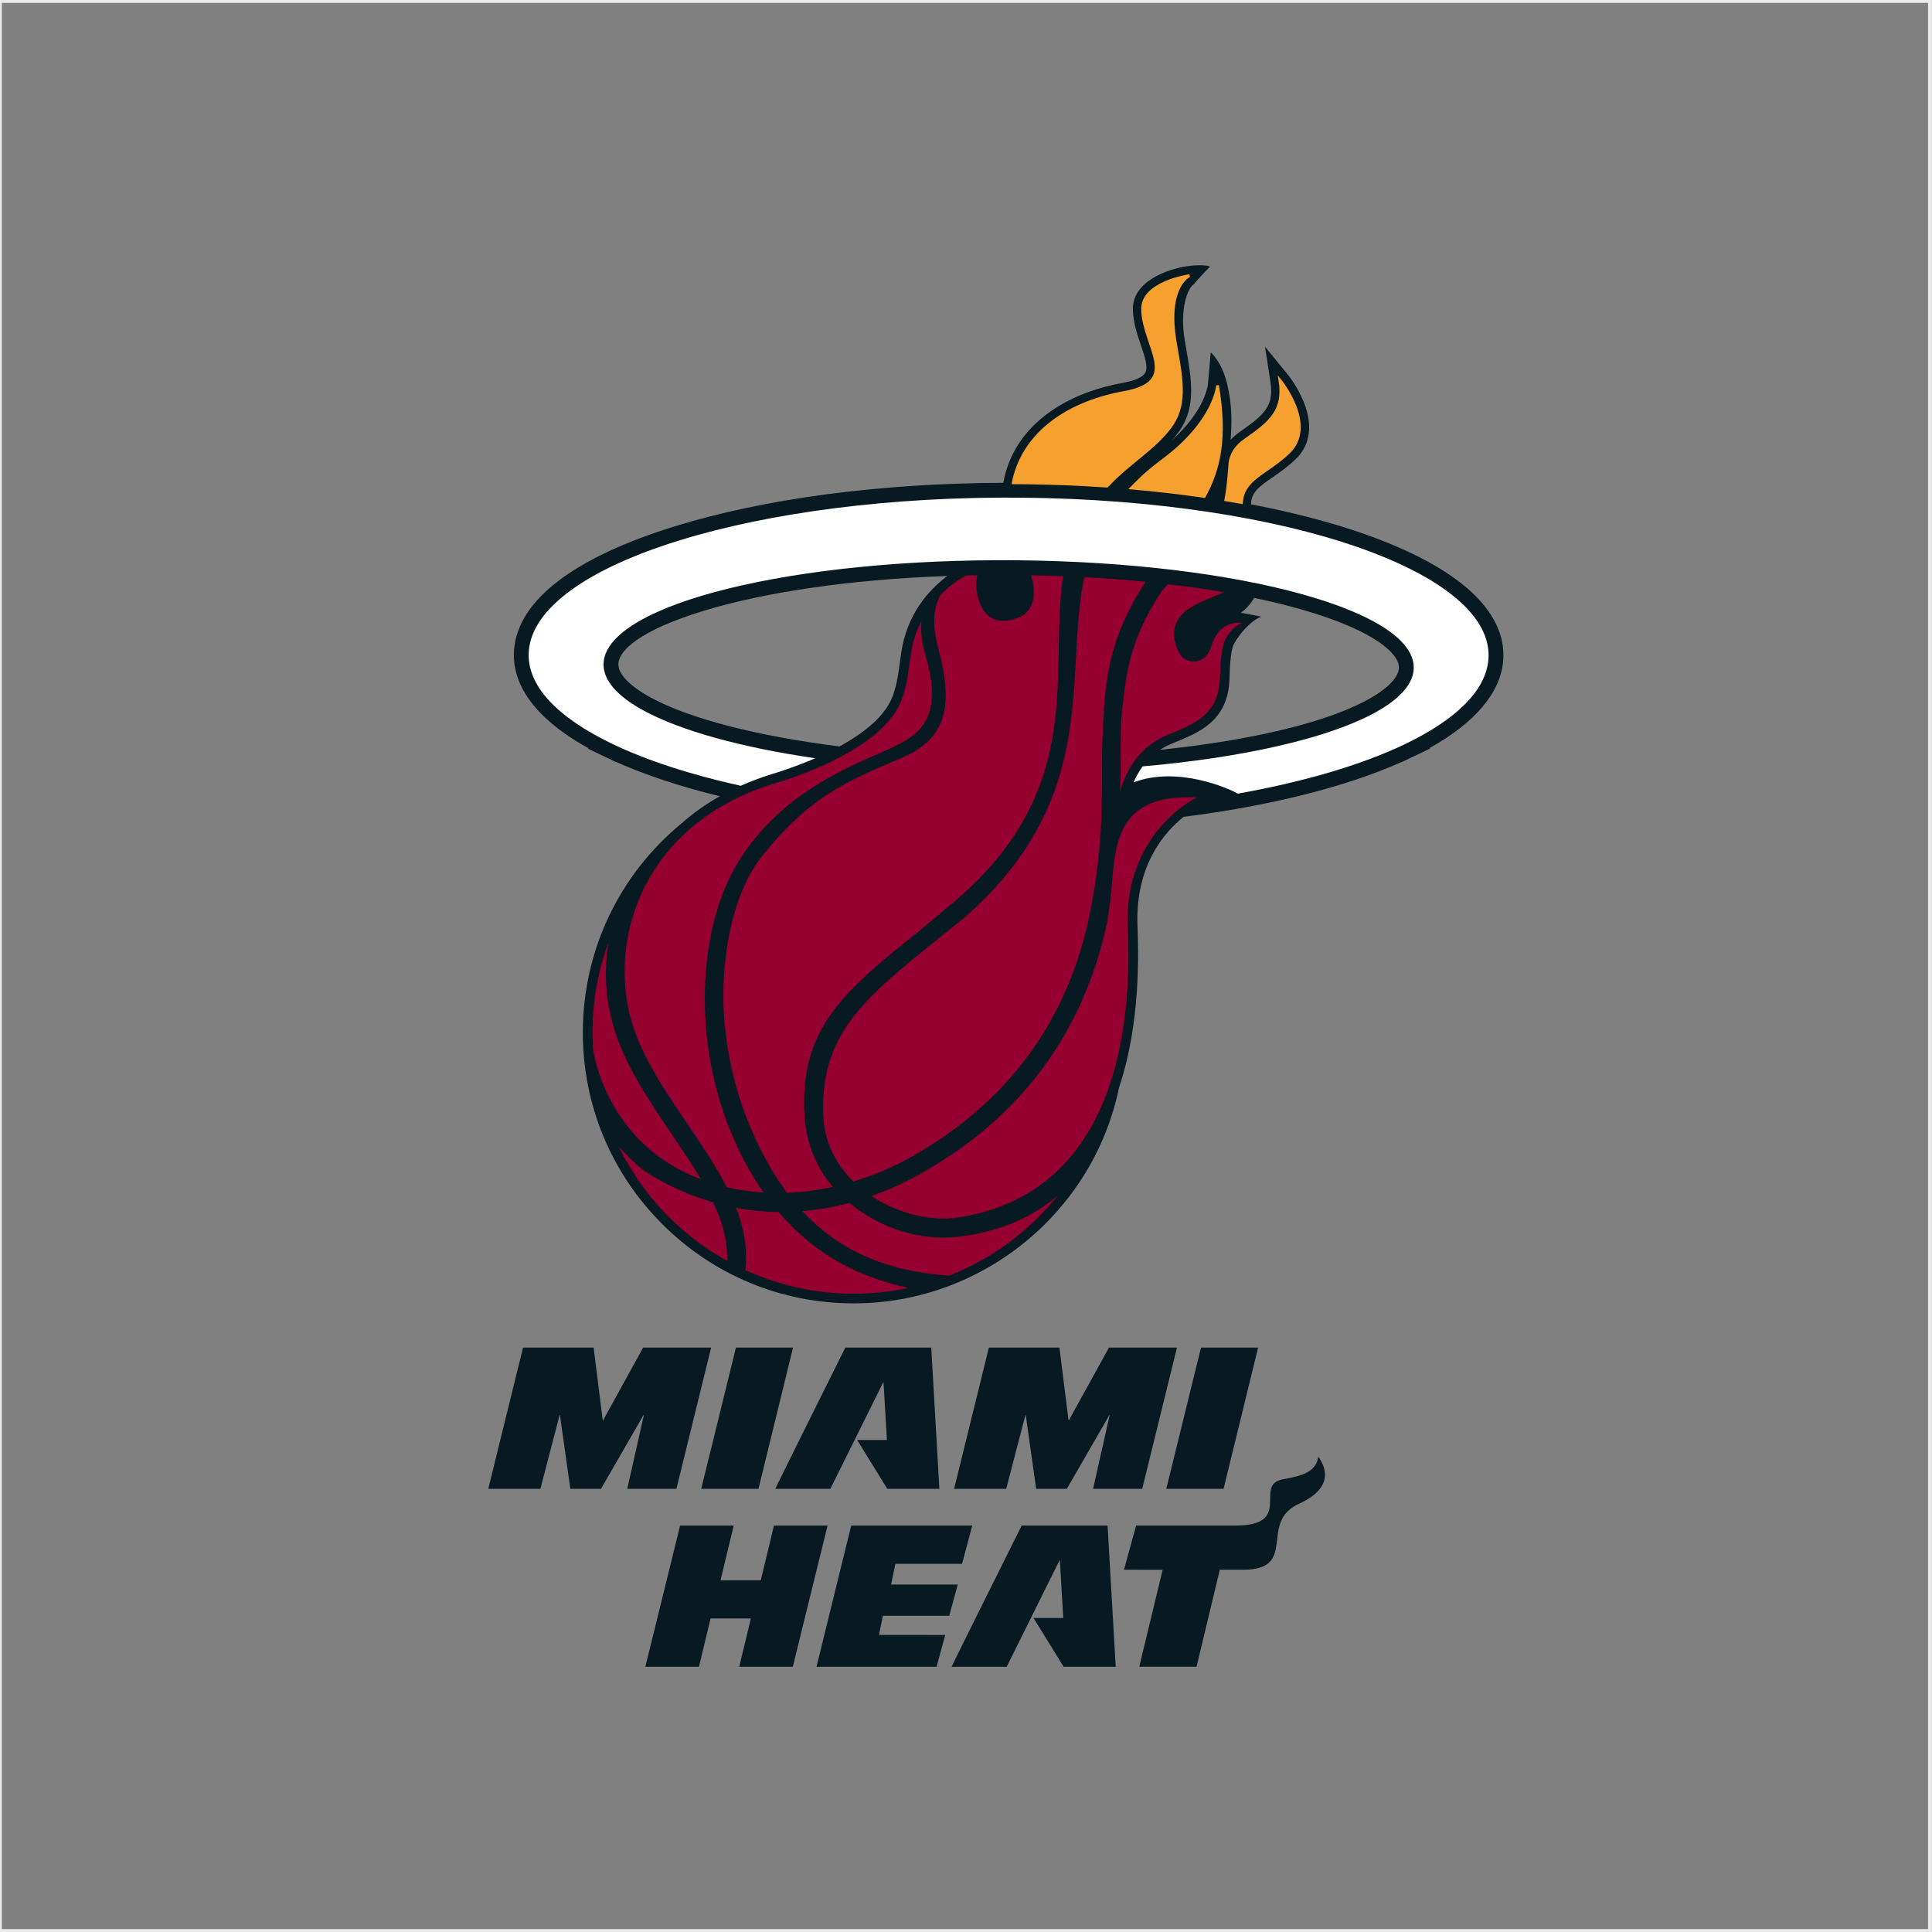 <?xml version="1.0" encoding="utf-8"?>
<!-- Generator: Adobe Illustrator 16.0.0, SVG Export Plug-In . SVG Version: 6.00 Build 0)  -->
<!DOCTYPE svg PUBLIC "-//W3C//DTD SVG 1.1//EN" "http://www.w3.org/Graphics/SVG/1.1/DTD/svg11.dtd">
<svg version="1.1" id="content" xmlns="http://www.w3.org/2000/svg" xmlns:xlink="http://www.w3.org/1999/xlink" x="0px" y="0px"
	 width="500px" height="500px" viewBox="0 0 500 500" enable-background="new 0 0 500 500" xml:space="preserve">
<rect x="0" y="0" width="500" height="500" fill="#808080" stroke="none"/>
<g id="bounds">
	<rect x="-0.027" y="0.25" fill="none" stroke="#EAEAEA" stroke-miterlimit="10" width="499.5" height="499.5"/>
</g>
<rect id="position" x="0.5" y="0.5" display="none" fill="none" stroke="#000000" width="499" height="499"/>
<g>
	<path fill="#071921" d="M382.949,155.373c-9.786-10.796-31.382-19.557-59.198-24.856c0.123-3.196,2.07-4.55,5.534-6.945
		c1.809-1.251,3.855-2.669,5.914-4.621c8.971-8.527-1.56-21.584-2.016-22.136l-5.796-7.07l1.388,9.042
		c0.956,6.195-1.319,8.391-8.053,13.087c-0.854,0.595-1.595,1.254-2.234,1.957c0.283-4.138,0.479-8.746-0.918-14.524
		c-1.398-5.779-4.235-8.117-4.235-8.117l-0.735,8.381c-0.002,0.051-0.649,6.549-9.328,14.402c0.748-0.838,1.443-1.708,2.071-2.619
		c4.25-6.187,3.019-13.224,1.597-21.373l-0.297-1.715c-1.459-8.497,0.813-13.794,2.271-14.666c1.427-1.735,4.251-4.618,4.251-4.618
		s-1.501-0.668-5.675-0.125c-5.426,0.749-14.545,3.995-14.303,11.421c0.108,3.265,1.156,6.363,2.09,9.096
		c0.99,2.929,1.933,5.697,1.094,7.124c-0.662,1.122-2.678,2.021-5.826,2.593c-12.775,2.329-22.568,8.307-27.574,16.843
		c-1.65,2.821-2.756,5.847-3.312,9.02c-31.707,0.095-61.729,4.05-85.006,11.25c-26.089,8.074-40.476,19.064-41.599,31.783
		c-0.594,6.691,2.428,16.341,19.18,25.626l-0.116,0.118l4.753,2.273c0.006,0.004,0.013,0.004,0.016,0.01l2.503,1.197l0.03-0.033
		c7.72,3.449,16.782,6.43,26.866,8.891c-3.596,2.027-6.902,4.355-9.876,7.004c-16.225,13.32-25.573,33.07-25.573,54.119
		c0,18.729,7.291,36.339,20.534,49.582c13.244,13.244,30.851,20.537,49.579,20.537c33.148,0,61.998-23.5,68.672-55.905
		c5.656-16.933,5.002-35.101,4.757-41.949c-0.565-15.565,7.076-24.18,11.938-28.062c22.146-2.803,41.751-7.653,56.349-14.159
		l0.024,0.026l2.354-1.119c0.009-0.004,0.014-0.006,0.021-0.01l5.05-2.408l-0.137-0.131c11.749-6.56,18.307-14.27,19.032-22.486
		C389.492,165.637,387.452,160.344,382.949,155.373z M233.194,169.214l-0.534,3.857c-0.345,2.374-0.766,4.801-1.683,7.197
		c-2.008,5.264-7.659,9.604-13.718,12.912c-20.978-2.644-38.51-7.062-48.752-12.604l-0.014-0.005
		c-5.602-3.035-8.681-6.278-8.448-8.903c0.79-8.946,33.023-20.758,85.126-22.603C240.337,152.69,234.607,159.027,233.194,169.214z
		 M360.2,168.979c1.991,2.196,1.862,3.612,1.819,4.077c-0.222,2.528-3.385,5.576-8.688,8.367l-0.016,0.006
		c-11.14,5.854-30.3,10.28-53.106,12.619c1.005-0.649,2.097-1.215,3.28-1.693l0.371-0.151c6.553-2.661,13.983-5.677,14.333-16.513
		c0.057-1.725,0.144-7.012,1.095-8.902c1.224-2.426,4.354-6.183,7.109-7.183c0.045-0.017-4.605-0.924-4.605-0.924
		c-0.246-0.023-0.481-0.034-0.722-0.039c1.561-1.134,2.678-2.483,3.489-3.907C343.083,158.589,355.542,163.839,360.2,168.979z"/>
	<polygon fill="#071921" points="196.293,385.306 205.237,348.758 190.46,348.758 181.474,385.306 	"/>
	<path fill="#071921" d="M228.655,357.746l0.875,14.921h-7.697l7.796,12.64h13.48l-2.102-36.549c0,0-22.332,0-22.237,0
		c0,0-18.218,36.549-18.121,36.549h14.249l13.676-27.561H228.655z"/>
	<polygon fill="#071921" points="194.323,418.862 191.312,431.354 205.18,431.354 214.172,394.817 200.302,394.817 196.892,408.969 
		186.475,408.983 189.881,394.817 176.009,394.817 167.02,431.354 180.886,431.354 183.896,418.87 	"/>
	<polygon fill="#071921" points="227.485,423.123 228.495,418.154 245.672,418.154 247.865,410.079 230.615,410.074 
		231.721,404.715 248.977,404.715 251.621,394.817 220.299,394.817 211.309,431.354 242.392,431.354 244.624,423.128 	"/>
	<polygon fill="#071921" points="316.657,385.306 325.6,348.758 310.82,348.758 301.833,385.306 	"/>
	<path fill="#071921" d="M341.177,376.979c1.963,2.728,4.12,8.062-5.021,12.205c-10.604,4.805,0.046,17.062-14.496,17.062h-5.975
		l-6.018,25.107h-14.826l6.049-25.101l-10.006-0.008l3.145-11.43h25.682c15.222,0,4.542-10.56,12.296-11.978
		C337.305,381.872,340.578,380.909,341.177,376.979z"/>
	<polygon fill="#071921" points="155.987,367.585 153.629,348.758 135.361,348.758 126.371,385.306 139.856,385.306 144.83,366.211 
		144.913,366.211 147.604,385.306 155.539,385.306 166.553,366.211 166.637,366.211 162.332,385.306 175.052,385.306 
		184.044,348.758 166.444,348.758 156.07,367.585 	"/>
	<polygon fill="#071921" points="276.54,367.585 274.18,348.758 255.916,348.758 246.925,385.306 260.408,385.306 265.382,366.211 
		265.465,366.211 268.158,385.306 276.096,385.306 287.109,366.211 287.189,366.211 282.887,385.306 295.604,385.306 
		304.598,348.758 286.997,348.758 276.619,367.585 	"/>
	<path fill="#071921" d="M274.295,403.807l0.872,14.921h-7.698l7.797,12.627h13.48l-2.104-36.537c0,0-22.332,0-22.234,0
		c0,0-18.223,36.537-18.127,36.537h14.254l13.676-27.548H274.295z"/>
	<path fill="#960030" d="M153.535,272.15c1.84,9.226,7.115,20.276,17.6,27.649c3.168,2.227,6.623,4.027,10.281,5.424
		c-2.268-3.867-4.902-7.76-7.589-11.722c-5.014-7.395-10.199-15.048-13.492-23.272c-3.401-8.504-4.332-17.404-2.848-26.356l0,0
		c-2.674,7.269-4.152,15.119-4.152,23.319C153.335,268.863,153.417,270.515,153.535,272.15L153.535,272.15z"/>
	<path fill="#960030" d="M164.832,268.427c3.101,7.746,8.137,15.174,13.008,22.358c3.764,5.552,7.441,10.981,10.239,16.472
		c3.085,0.719,6.273,1.183,9.528,1.379c-3.359-4.8-6.28-10.256-8.788-16.494c-9.735-24.19-8.325-54.086,3.746-71.391
		c6.228-8.927,13.683-14.992,23.286-20.227c8.263-4.508,13.425-5.855,18.674-8.988c5.714-3.408,8.767-9.102,5.01-21.875
		c-1.098-3.737-1.295-6.685-1.066-8.975c-1.305,2.524-2.322,5.459-2.795,8.872l0.03-0.032c-0.59,3.611-0.84,7.587-2.385,11.635
		c-5.048,13.227-29.502,20.57-32.729,21.546c-9.28,2.808-16.719,7.078-22.515,12.238
		C161.331,229.841,158.343,252.194,164.832,268.427z"/>
	<path fill="#960030" d="M266.855,148.885c0.246,0.819,0.445,1.625,0.555,2.416c0.64,4.624-0.766,8.354-6.434,9.268
		c-5.834,0.938-7.824-4.141-8.276-8.281c-0.046-1.438,0.058-2.585,0.181-3.421c-0.982,0.016-1.953,0.037-2.925,0.061
		c-1.869,1.071-4.304,2.731-6.648,5.118c-1.162,2.5-2.563,5.965-0.405,14.073c3.807,14.306,2.193,22.947-9.304,27.89
		c-14.642,6.301-24.004,9.998-36.562,25.795c-5.973,7.513-9.237,19.971-9.78,32.504c-0.519,12.16,1.982,25.156,6.268,35.81
		c2.865,7.12,6.212,13.315,10.156,18.58c3.919-0.147,7.893-0.658,11.861-1.528c-4.363-5.107-6.872-11.333-7.323-18.303
		c-1.496-23.206,10.998-32.965,30.234-48.382l8.601-7.22c34.331-29.162,24.317-58.818,28.09-84.143
		C272.43,149.015,269.669,148.937,266.855,148.885z"/>
	<path fill="#960030" d="M280.607,149.372c-1.049,5.057-1.521,10.336-1.854,15.798c-1.358,22.057-0.696,47.028-28.617,71.836
		l-8.441,6.828c-18.692,14.984-29.373,24.346-28.639,44.721c0.24,6.723,3.075,12.61,7.812,17.231
		c5.221-1.571,10.388-3.767,15.357-6.587c24.284-13.785,39.56-34.391,45.404-60.82c3.694-16.711,3.619-30.308,3.557-41.232
		c-0.029-5.521,0.689-16.359,0.689-16.359c0.77-6.838,1.88-16.43,9.812-28.995c0.258-0.405,0.531-0.817,0.797-1.228
		C291.432,150.066,286.135,149.664,280.607,149.372z"/>
	<path fill="#960030" d="M288.784,220.282c0.002-0.027,0.004-0.057,0.004-0.083c-0.002,0.037-0.011,0.083-0.015,0.118
		c-0.756,3.957-0.953,8.4-1.438,12.836c-0.228,1.693-0.461,3.337-0.703,4.931c-0.084,0.449-0.171,0.896-0.274,1.345
		c-6.133,27.832-22,49.494-47.526,63.983c-4.386,2.491-8.831,4.534-13.304,6.123c7.481,4.966,16.208,6.491,22.206,5.59
		c22.925-3.438,34.097-18.396,39.468-34.388c5.521-16.419,4.932-33.936,4.669-41.188c-0.874-24.23,17.864-33.166,17.864-33.166
		C295.164,205.595,290.389,211.943,288.784,220.282z"/>
	<path fill="#960030" d="M273.479,309.644c-9.373,7.837-19.479,9.553-24.069,10.257c-9.023,1.382-19.711-0.757-29.162-8.214
		c-0.155-0.125-0.298-0.258-0.452-0.381c-4.048,1.084-8.102,1.805-12.149,2.139c9.254,9.936,21.431,15.575,37.759,16.682
		c0.07,0.005,0.142,0.011,0.213,0.014c0.004,0,0.01,0,0.019,0c11.114-4.362,20.796-11.572,28.134-20.75
		C273.674,309.474,273.576,309.56,273.479,309.644z"/>
	<path fill="#960030" d="M188.179,326.326c0.187-5.106-1.25-10.126-3.603-15.146c-5.607-1.621-11.096-4.028-16.386-7.241
		c-2.975-1.812-5.656-4.571-8.027-7.15c-0.01-0.012-0.02-0.016-0.03-0.026c6.092,12.508,15.925,22.846,28.045,29.569
		C188.179,326.332,188.179,326.332,188.179,326.326z"/>
	<path fill="#960030" d="M234.921,333.287c-9.136-2.111-16.959-5.354-23.817-10.553c-3.504-2.662-6.699-5.668-9.606-9.07
		c-3.701-0.043-7.378-0.401-11.017-1.086c2.025,5.216,3.041,10.531,2.392,16.11c0,0.006,0,0.008,0,0.013
		c8.553,3.904,18.055,6.106,28.074,6.106c4.832,0,9.537-0.521,14.076-1.48C234.991,333.314,234.952,333.299,234.921,333.287z"/>
	<path fill="#960030" d="M313.473,167.242c-1.574,5.267-6.762,4.646-8.266,1.806c-2.379-4.493-1.479-7.967,1.003-10.338
		c2.481-2.373,6.547-3.638,10.489-5.424c0.021-0.008,0.037-0.017,0.054-0.025c-4.554-0.782-9.403-1.479-14.536-2.082
		c-0.068,0.081-0.143,0.158-0.215,0.236c-0.452,0.521-0.91,1.038-1.348,1.575c-8.149,12.259-9.172,21.349-9.967,28.34l-0.25,2.149
		c-0.459,3.666-0.433,8.285-0.403,13.639c0.005,0.734,0.01,1.493,0.01,2.264c-0.058,1.87-0.129,3.709-0.211,5.512
		c0.042,0.011,0.073,0.021,0.112,0.029c0.061-0.748,0.094-1.035,0.089-0.65c2.308-7.348,6.54-11.814,12.51-14.24
		c6.465-2.623,12.845-5.035,13.147-14.423c0.131-3.925,0.413-7.847,1.312-9.849c1.629-3.625,4.547-4.587,4.547-4.587
		C318.42,160.868,314.986,162.183,313.473,167.242z"/>
	<path fill="#F6A02F" stroke="#F6A02F" stroke-width="0.71" d="M321.294,130.054c0.473-6.278,6.425-7.453,12.178-12.92
		c7.391-7.019-2.218-18.731-2.218-18.731c1.208,7.875-2.434,10.88-9.1,15.525c-2.117,1.472-3.652,3.542-3.866,6.151
		c-0.236,2.92-0.421,6.071-1.06,9.271C318.601,129.576,319.952,129.812,321.294,130.054z"/>
	<path fill="#F6A02F" stroke="#F6A02F" stroke-width="0.71" d="M300.951,119.112c-1.775,1.325-3.44,2.684-4.993,4.071
		c-1.108,1.06-2.187,2.114-3.187,3.126c6.496,0.561,12.811,1.291,18.893,2.18c3.882-7.08,5.735-15.101,3.436-28.769
		C315.1,99.72,314.558,108.975,300.951,119.112z"/>
	<path fill="#F6A02F" stroke="#F6A02F" stroke-width="0.71" d="M264.673,124.964c7.425,0.072,14.71,0.368,21.81,0.856
		c0.24-0.236,0.463-0.477,0.707-0.709c4.77-5.116,12.146-9.437,16.088-15.175c3.941-5.737,2.354-12.752,0.896-21.245
		c-2.516-14.641,3.655-17.355,3.655-17.355s-12.372,1.706-12.136,8.86c0.315,9.607,10.216,18.644-4.697,21.359
		c-16.365,2.977-26.539,11.831-28.78,23.403C263.037,124.961,263.852,124.957,264.673,124.964z"/>
	<path fill="#FFFFFF" d="M264.635,128.799c-68.571-0.678-125.774,17.022-127.766,39.527c-0.796,8.966,7.299,17.343,21.658,24.222
		c8.871,4.248,20.134,7.922,33.167,10.812c2.611-1.16,5.339-2.194,8.209-3.062c2.271-0.687,6.465-2.061,11.079-4.063
		c-19.201-2.808-34.744-7.11-44.3-12.285c-7.059-3.817-10.857-8.112-10.458-12.618c1.337-15.112,49.343-26.902,107.231-26.331
		c57.88,0.571,103.725,13.284,102.39,28.396c-0.361,4.117-4.192,7.984-10.743,11.427c-12.087,6.354-33.445,11.239-59.386,13.517
		c-0.897,1.226-1.687,2.59-2.339,4.131c11.803-4.474,25.396,2.144,25.396,2.144s0.911,0.353,1.551,0.782
		c17.212-3.067,31.998-7.438,43.086-12.721c13.107-6.242,21.058-13.759,21.78-21.9C387.18,148.266,333.204,129.472,264.635,128.799z
		"/>
</g>
</svg>
